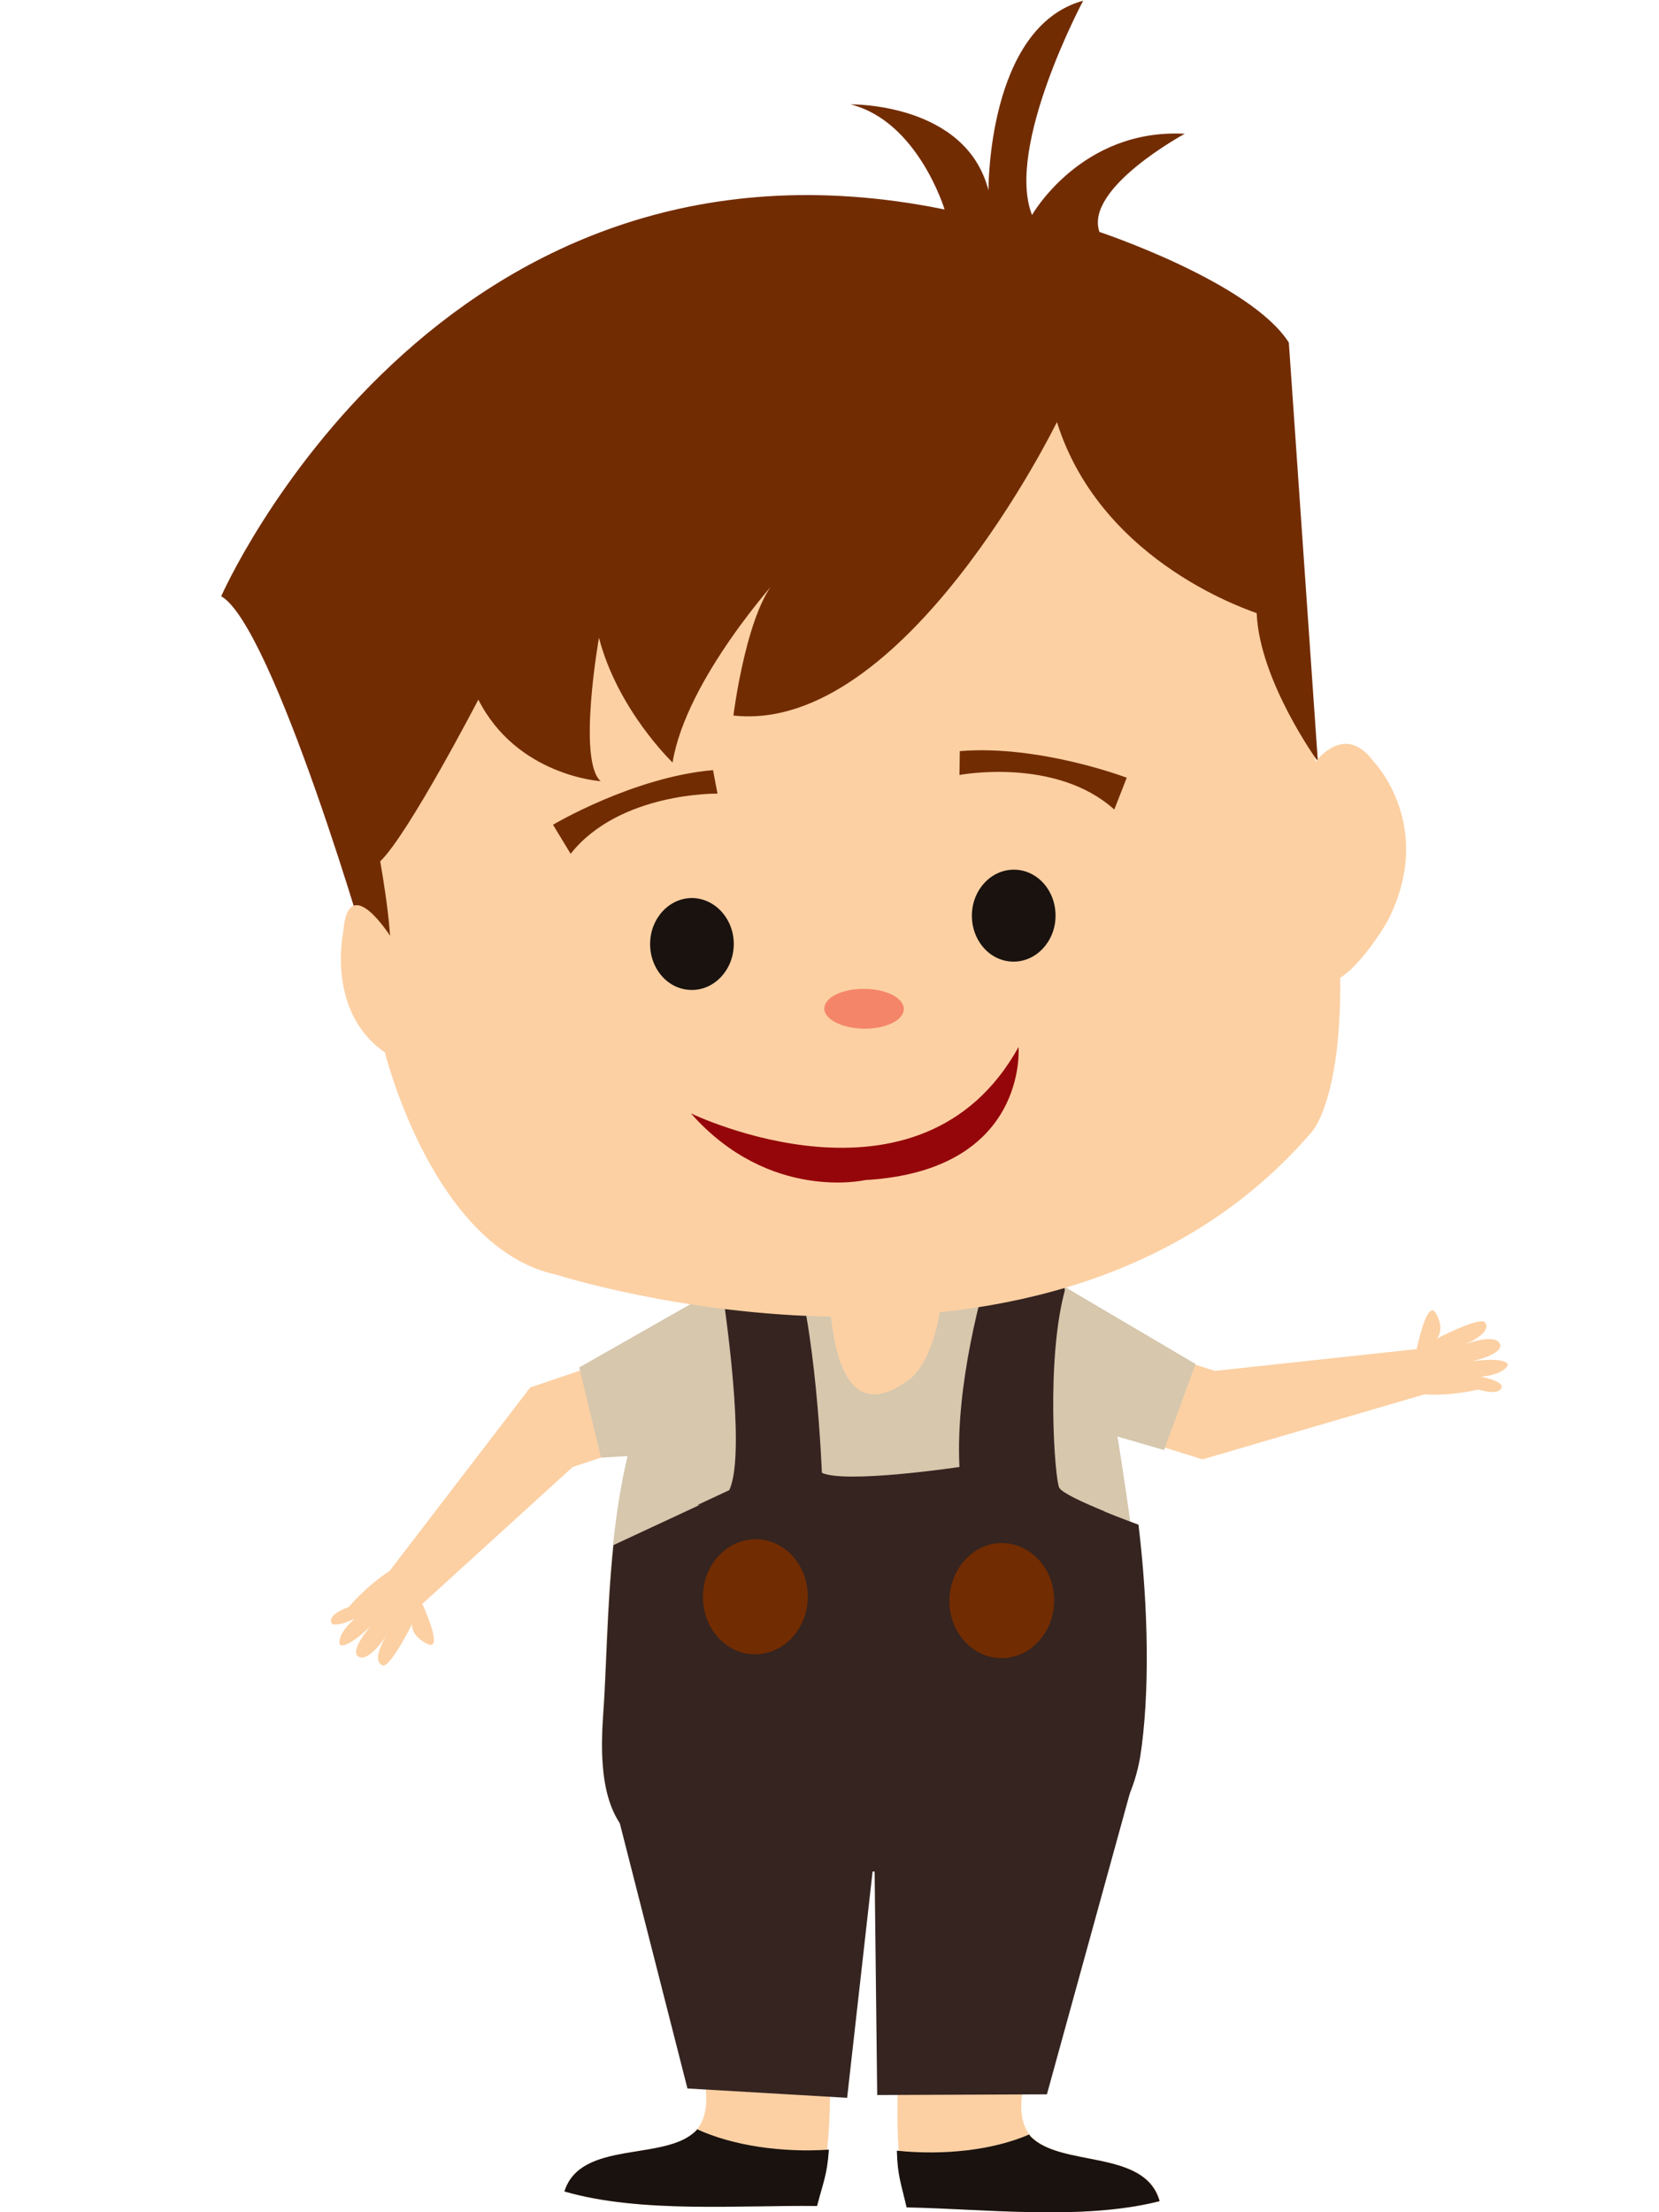 <svg version="1.1" id="Layer_1" xmlns="http://www.w3.org/2000/svg" x="0" y="0" viewBox="0 0 480 640" style="enable-background:new 0 0 480 640" xml:space="preserve"><style>.boy-st0{fill:#fcd0a3}.boy-st1{fill:#19120f}.boy-st2{fill:#d6c7ad}.boy-st3{fill:#352420}.boy-st4{fill:#722c01}</style><path class="boy-st0" d="m192.5 415.5-26.8 8.9-43.5 39.6s6.4 13.9 1.5 11.6c-4.9-2.3-4.5-5.7-4.5-5.7s-6.3 12.7-8.5 11.9c-2.2-.8-1.5-4.2 1-8.5 0 0-5.2 8-8.1 5.9 0 0-2.7-1.2 3.6-8.7 0 0-6.8 6.7-8.9 5.3 0 0-1.1-2.7 4.3-7.5 0 0-4.6 2.3-6.5 1.5 0 0-2.3-2.3 4.8-4.9 0 0 5-6 11.8-10.4l40.7-53.1 28.3-9.6 10.8 23.7zM324.6 388l26.9 8.6 58.4-6.3s3-15 5.6-10.3c2.6 4.7.3 7.2.3 7.2s12.6-6.5 13.9-4.6c1.3 2-1.2 4.3-5.8 6.3 0 0 8.9-3.4 10.1 0 0 0 1.5 2.6-8 4.9 0 0 9.4-1.4 10.3 1 0 0-.7 2.8-7.9 3.5 0 0 5.1.8 6.1 2.6 0 0 .5 3.2-6.8 1.1 0 0-7.6 1.9-15.6 1.4l-64.2 18.8-28.5-8.9 5.2-25.3zM189.5 524c4.1 19.7 8.2 41 10.1 62.2 2.1 7.6 8.5 22.8 1.7 30.3-9 8.9-33.3 2.5-38 17.5 22.1 6.4 51 3.9 73.1 4.2 9.5-36.1-3.2-74.2 6.2-110.3-13.2-4.8-55.3-10-53.1-6.9"/><path class="boy-st1" d="M201.7 616c-.1.2-.2.3-.4.5-9 8.9-33.3 2.5-38 17.5 22.1 6.4 51 3.9 73.1 4.2 1.8-6.9 2.9-9 3.4-16v-.3c-13.4.9-27.7-1.1-38.1-5.9z"/><path class="boy-st0" d="M313 526c-4.7 19.6-9.5 40.7-12.1 61.8-2.3 7.5-9.2 22.5-2.7 30.2 8.7 9.2 33.2 3.6 37.4 18.8-22.3 5.7-51.1 2.2-73.2 1.8-8.3-36.4 5.6-74-2.6-110.4 13.4-4.3 55.6-8.2 53.3-5.2"/><path class="boy-st1" d="M297.8 617.5c.1.2.2.3.3.5 8.7 9.2 33.2 3.6 37.4 18.8-22.3 5.7-51.1 2.2-73.2 1.8-1.6-7-2.6-9.1-2.8-16.1v-.3c13.4 1.4 27.7-.1 38.3-4.7z"/><path class="boy-st2" d="M320.3 396.3c-6.3-41.4-65.3-47.4-107.1-28.4h1.1c-41.5 28.2-37.2 93.8-39.9 128.6-2.7 40.8 13.8 45.6 65.7 44.9 45.7-.8 82.9 5.9 89.8-33.3 4.6-30.1-4.8-80.2-9.6-111.8z"/><path class="boy-st0" d="m240.1 349-.1.5c-.2 11.1-4.5 70.9 23.6 49.2 14.7-13.1 14.6-74.6-23.5-49.7z"/><path class="boy-st3" d="M240.1 541.5c45.7-.8 82.9 5.9 89.8-33.3 2.8-17.9 2.4-43.1-.5-67.1-7.9-2.9-21.4-8.2-22.9-10.6-1.3-2-4-37.7 1.8-57.9-9.1-4.6-9.1-2.9-20.9-7.3-3.9 11.7-10.8 35.9-9.6 59.3 0 0-33.4 5-40 1.6 0 0-1.7-45-9.1-63.5-5.3 1.4-10.4 3.1-15.4 5.4h1.1c-1.9 1.3-3.7 2.7-5.4 4.2 2.3 15.4 6.6 49.7 2.2 59L177.5 447c-1.9 18.6-2 36.4-3 49.7-2.8 40.6 13.7 45.4 65.6 44.8z"/><path class="boy-st3" d="m211 431.1-9.2 4.3 117.9 1.9c-6.3-2.6-12.3-5.3-13.3-6.9-1.3-2-4.2-38 1.5-58.2-4.9-5.6-9.9-9.2-20.1-10.6-3.9 11.7-11.4 39.5-10.2 62.8 0 0-33.4 5-40 1.6 0 0-1.7-45-9.1-63.5-5.3 1.4-10.4 3.1-15.4 5.4h1.1c-1.9 1.3-3.7 2.7-5.4 4.2 2.3 15.4 6.6 49.7 2.2 59zM176.2 515.2l22.7 89 46.2 2.7 7.9-70.2.8 69.4 49.1-.2 25.1-91.1z"/><path class="boy-st4" d="M233.7 462.2c-.1 9.2-7.1 16.5-15.4 16.4-8.4-.1-15.1-7.7-14.9-16.9.1-9.2 7.1-16.5 15.4-16.4 8.4.1 15.1 7.7 14.9 16.9zM305 463.3c-.1 9.2-7.1 16.5-15.4 16.4-8.4-.1-15.1-7.7-14.9-16.9.2-9.2 7.1-16.5 15.4-16.4 8.4.2 15.1 7.8 14.9 16.9z"/><path class="boy-st2" d="m208.9 372.1-41.3 23.5 6.3 26.1 25.1-1.5zM315.7 413.4l-7.8-41.2 38 22.4-9.1 24.9z"/><path class="boy-st0" d="M91.4 190.1s21.9 73 20 114.5c0 0 14 56.7 49.7 64.2 0 0 143.3 46.2 218.5-41.4 0 0 20-21.6-2.6-124.6 0 0-7.8-85.4-20.4-90.2-12.6-4.8-181.7-26-239.2 36.4 0 0-31.6 29.4-26 41.1z"/><path class="boy-st4" d="M305.8 122.1s-44.1 90.4-93.6 84.9c0 0 4-32.2 13.3-40.1 0 0-27 29.5-30.9 53.7 0 0-15.9-15.2-21.3-36.1 0 0-6.3 35.6.5 41.5 0 0-24.2-1.5-35.4-23.6 0 0-20.2 38.9-28.4 46.8 0 0 5.3 28.9 1.8 31.2-3.5 2.3-2.4 8-3.5 2.3-1.1-5.8-29.5-101.9-44.3-110.2 0 0 62.3-141.9 209.3-111.9 0 0-7.7-25.5-27.2-30.4 0 0 33.4-.6 39.9 24.9 0 0-.4-47.3 27.4-54.9 0 0-22.6 42.3-14.8 62 0 0 14.2-25.1 44.2-23.5 0 0-29.1 15.7-24.7 28.4 0 0 43.6 14.5 54.8 32l8.4 121.2s-16.9-23.3-17.7-42.9c.1-.2-44.7-13.6-57.8-55.3z"/><path class="boy-st0" d="M375.5 228.1s10.8-22.9 22-7.7c0 0 18.1 18.7 3.9 46.2 0 0-13.1 22.8-21 16.9l-4.9-55.4zM113.1 271.1s-12.4-19.8-13.8-1.4c0 0-5 23 12.1 34.8 0 0 11.8-14.8 1.7-33.4z"/><path d="M199.9 322.1s66.3 32.2 94.8-19.2c0 0 2.9 35.8-44.4 38.5 0 0-27.7 6.4-50.4-19.3z" style="fill:#95060a"/><path class="boy-st1" d="M212.3 273.3c-.1 7.3-5.6 13.2-12.3 13.1-6.7-.1-12-6.1-11.9-13.5.1-7.3 5.6-13.2 12.3-13.1 6.7.2 12 6.2 11.9 13.5zM305.4 265.1c-.1 7.3-5.6 13.2-12.3 13.1-6.7-.1-12-6.1-11.9-13.5.1-7.3 5.6-13.2 12.3-13.1 6.7.1 12 6.1 11.9 13.5z"/><path d="M261.5 292c-.1 3.2-5.3 5.7-11.6 5.6-6.4-.1-11.5-2.8-11.4-5.9.1-3.2 5.3-5.7 11.6-5.6 6.4 0 11.5 2.7 11.4 5.9z" style="fill:#f58569"/><path class="boy-st4" d="M277.6 224.2s27.8-5.3 44.8 10l3.6-9.2s-25.2-9.6-48.3-7.7l-.1 6.9zM207.6 229.6s-28.3-.5-42.5 17.4l-5.1-8.4s23.2-13.8 46.3-15.8l1.3 6.8z"/></svg>